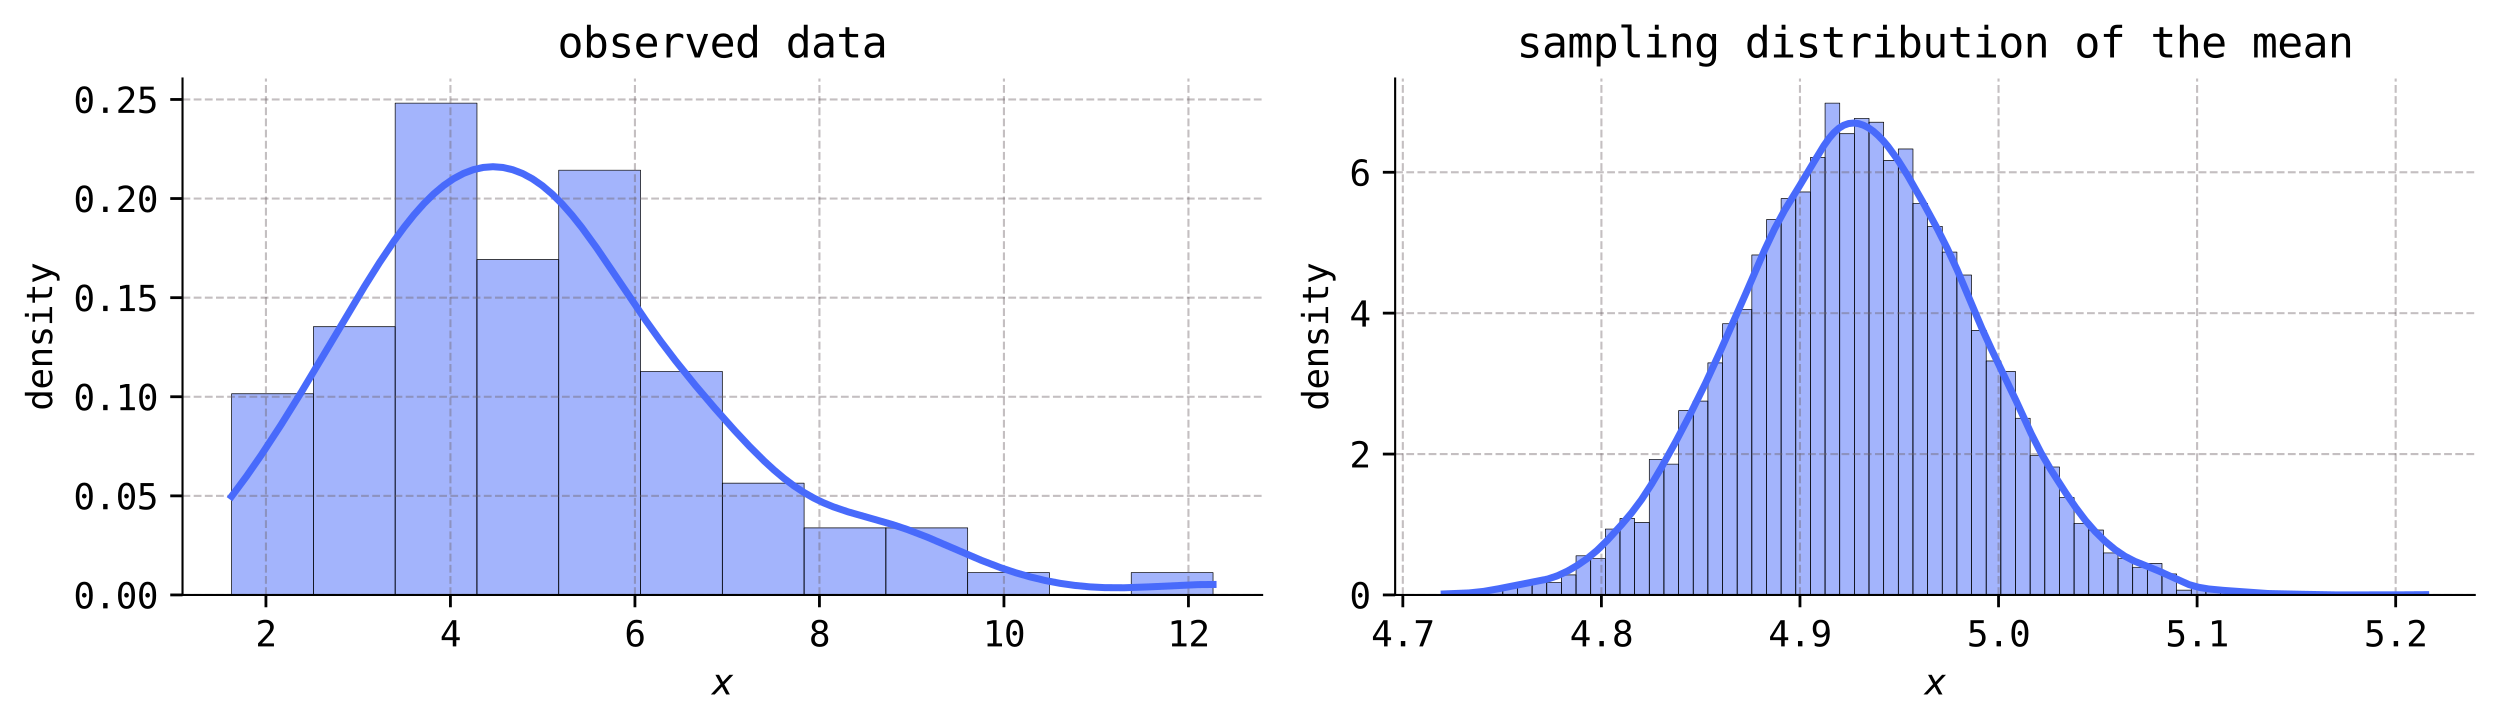 <?xml version="1.0" encoding="utf-8" standalone="no"?>
<!DOCTYPE svg PUBLIC "-//W3C//DTD SVG 1.1//EN"
  "http://www.w3.org/Graphics/SVG/1.1/DTD/svg11.dtd">
<svg xmlns:xlink="http://www.w3.org/1999/xlink" width="712.413pt" height="207.204pt" viewBox="0 0 712.413 207.204" xmlns="http://www.w3.org/2000/svg" version="1.1">
 <defs>
  <style type="text/css">*{stroke-linejoin: round; stroke-linecap: butt}</style>
 </defs>
 <g id="figure_1">
  <g id="patch_1">
   <path d="M 0 207.204 
L 712.413 207.204 
L 712.413 0 
L 0 0 
z
" style="fill: #ffffff"/>
  </g>
  <g id="axes_1">
   <g id="patch_2">
    <path d="M 52.013 169.542 
L 359.658 169.542 
L 359.658 22.382 
L 52.013 22.382 
z
" style="fill: #ffffff"/>
   </g>
   <g id="patch_3">
    <path d="M 65.996 169.542 
L 89.303 169.542 
L 89.303 112.207 
L 65.996 112.207 
z
" clip-path="url(#pb9bf7f8496)" style="fill: #486afb; fill-opacity: 0.5; stroke: #000000; stroke-width: 0.2; stroke-linejoin: miter"/>
   </g>
   <g id="patch_4">
    <path d="M 89.303 169.542 
L 112.609 169.542 
L 112.609 93.095 
L 89.303 93.095 
z
" clip-path="url(#pb9bf7f8496)" style="fill: #486afb; fill-opacity: 0.5; stroke: #000000; stroke-width: 0.2; stroke-linejoin: miter"/>
   </g>
   <g id="patch_5">
    <path d="M 112.609 169.542 
L 135.916 169.542 
L 135.916 29.389 
L 112.609 29.389 
z
" clip-path="url(#pb9bf7f8496)" style="fill: #486afb; fill-opacity: 0.5; stroke: #000000; stroke-width: 0.2; stroke-linejoin: miter"/>
   </g>
   <g id="patch_6">
    <path d="M 135.916 169.542 
L 159.222 169.542 
L 159.222 73.983 
L 135.916 73.983 
z
" clip-path="url(#pb9bf7f8496)" style="fill: #486afb; fill-opacity: 0.5; stroke: #000000; stroke-width: 0.2; stroke-linejoin: miter"/>
   </g>
   <g id="patch_7">
    <path d="M 159.222 169.542 
L 182.529 169.542 
L 182.529 48.501 
L 159.222 48.501 
z
" clip-path="url(#pb9bf7f8496)" style="fill: #486afb; fill-opacity: 0.5; stroke: #000000; stroke-width: 0.2; stroke-linejoin: miter"/>
   </g>
   <g id="patch_8">
    <path d="M 182.529 169.542 
L 205.835 169.542 
L 205.835 105.836 
L 182.529 105.836 
z
" clip-path="url(#pb9bf7f8496)" style="fill: #486afb; fill-opacity: 0.5; stroke: #000000; stroke-width: 0.2; stroke-linejoin: miter"/>
   </g>
   <g id="patch_9">
    <path d="M 205.835 169.542 
L 229.141 169.542 
L 229.141 137.689 
L 205.835 137.689 
z
" clip-path="url(#pb9bf7f8496)" style="fill: #486afb; fill-opacity: 0.5; stroke: #000000; stroke-width: 0.2; stroke-linejoin: miter"/>
   </g>
   <g id="patch_10">
    <path d="M 229.141 169.542 
L 252.448 169.542 
L 252.448 150.43 
L 229.141 150.43 
z
" clip-path="url(#pb9bf7f8496)" style="fill: #486afb; fill-opacity: 0.5; stroke: #000000; stroke-width: 0.2; stroke-linejoin: miter"/>
   </g>
   <g id="patch_11">
    <path d="M 252.448 169.542 
L 275.754 169.542 
L 275.754 150.43 
L 252.448 150.43 
z
" clip-path="url(#pb9bf7f8496)" style="fill: #486afb; fill-opacity: 0.5; stroke: #000000; stroke-width: 0.2; stroke-linejoin: miter"/>
   </g>
   <g id="patch_12">
    <path d="M 275.754 169.542 
L 299.061 169.542 
L 299.061 163.171 
L 275.754 163.171 
z
" clip-path="url(#pb9bf7f8496)" style="fill: #486afb; fill-opacity: 0.5; stroke: #000000; stroke-width: 0.2; stroke-linejoin: miter"/>
   </g>
   <g id="patch_13">
    <path d="M 299.061 169.542 
L 322.367 169.542 
L 322.367 169.542 
L 299.061 169.542 
z
" clip-path="url(#pb9bf7f8496)" style="fill: #486afb; fill-opacity: 0.5; stroke: #000000; stroke-width: 0.2; stroke-linejoin: miter"/>
   </g>
   <g id="patch_14">
    <path d="M 322.367 169.542 
L 345.674 169.542 
L 345.674 163.171 
L 322.367 163.171 
z
" clip-path="url(#pb9bf7f8496)" style="fill: #486afb; fill-opacity: 0.5; stroke: #000000; stroke-width: 0.2; stroke-linejoin: miter"/>
   </g>
   <g id="matplotlib.axis_1">
    <g id="xtick_1">
     <g id="line2d_1">
      <path d="M 75.782 169.542 
L 75.782 22.382 
" clip-path="url(#pb9bf7f8496)" style="fill: none; stroke-dasharray: 2.22,0.96; stroke-dashoffset: 0; stroke: #6c6066; stroke-opacity: 0.4; stroke-width: 0.6"/>
     </g>
     <g id="line2d_2">
      <defs>
       <path id="me3a4f9063d" d="M 0 0 
L 0 3.5 
" style="stroke: #000000; stroke-width: 0.8"/>
      </defs>
      <g>
       <use xlink:href="#me3a4f9063d" x="75.782" y="169.542" style="stroke: #000000; stroke-width: 0.8"/>
      </g>
     </g>
     <g id="text_1">
      <!-- 2 -->
      <g transform="translate(72.772 184.193) scale(0.1 -0.1)">
       <defs>
        <path id="DejaVuSansMono-32" d="M 1166 531 
L 3309 531 
L 3309 0 
L 475 0 
L 475 531 
Q 1059 1147 1496 1619 
Q 1934 2091 2100 2284 
Q 2413 2666 2522 2902 
Q 2631 3138 2631 3384 
Q 2631 3775 2401 3997 
Q 2172 4219 1772 4219 
Q 1488 4219 1175 4116 
Q 863 4013 513 3803 
L 513 4441 
Q 834 4594 1145 4672 
Q 1456 4750 1759 4750 
Q 2444 4750 2861 4386 
Q 3278 4022 3278 3431 
Q 3278 3131 3139 2831 
Q 3000 2531 2688 2169 
Q 2513 1966 2180 1606 
Q 1847 1247 1166 531 
z
" transform="scale(0.016)"/>
       </defs>
       <use xlink:href="#DejaVuSansMono-32"/>
      </g>
     </g>
    </g>
    <g id="xtick_2">
     <g id="line2d_3">
      <path d="M 128.358 169.542 
L 128.358 22.382 
" clip-path="url(#pb9bf7f8496)" style="fill: none; stroke-dasharray: 2.22,0.96; stroke-dashoffset: 0; stroke: #6c6066; stroke-opacity: 0.4; stroke-width: 0.6"/>
     </g>
     <g id="line2d_4">
      <g>
       <use xlink:href="#me3a4f9063d" x="128.358" y="169.542" style="stroke: #000000; stroke-width: 0.8"/>
      </g>
     </g>
     <g id="text_2">
      <!-- 4 -->
      <g transform="translate(125.348 184.193) scale(0.1 -0.1)">
       <defs>
        <path id="DejaVuSansMono-34" d="M 2297 4091 
L 825 1625 
L 2297 1625 
L 2297 4091 
z
M 2194 4666 
L 2925 4666 
L 2925 1625 
L 3547 1625 
L 3547 1113 
L 2925 1113 
L 2925 0 
L 2297 0 
L 2297 1113 
L 319 1113 
L 319 1709 
L 2194 4666 
z
" transform="scale(0.016)"/>
       </defs>
       <use xlink:href="#DejaVuSansMono-34"/>
      </g>
     </g>
    </g>
    <g id="xtick_3">
     <g id="line2d_5">
      <path d="M 180.935 169.542 
L 180.935 22.382 
" clip-path="url(#pb9bf7f8496)" style="fill: none; stroke-dasharray: 2.22,0.96; stroke-dashoffset: 0; stroke: #6c6066; stroke-opacity: 0.4; stroke-width: 0.6"/>
     </g>
     <g id="line2d_6">
      <g>
       <use xlink:href="#me3a4f9063d" x="180.935" y="169.542" style="stroke: #000000; stroke-width: 0.8"/>
      </g>
     </g>
     <g id="text_3">
      <!-- 6 -->
      <g transform="translate(177.925 184.193) scale(0.1 -0.1)">
       <defs>
        <path id="DejaVuSansMono-36" d="M 3097 4563 
L 3097 3981 
Q 2900 4097 2678 4158 
Q 2456 4219 2216 4219 
Q 1616 4219 1306 3767 
Q 997 3316 997 2438 
Q 1147 2750 1412 2917 
Q 1678 3084 2022 3084 
Q 2697 3084 3067 2670 
Q 3438 2256 3438 1497 
Q 3438 741 3056 325 
Q 2675 -91 1984 -91 
Q 1172 -91 794 492 
Q 416 1075 416 2328 
Q 416 3509 870 4129 
Q 1325 4750 2188 4750 
Q 2419 4750 2650 4701 
Q 2881 4653 3097 4563 
z
M 1972 2591 
Q 1569 2591 1337 2300 
Q 1106 2009 1106 1497 
Q 1106 984 1337 693 
Q 1569 403 1972 403 
Q 2391 403 2603 679 
Q 2816 956 2816 1497 
Q 2816 2041 2603 2316 
Q 2391 2591 1972 2591 
z
" transform="scale(0.016)"/>
       </defs>
       <use xlink:href="#DejaVuSansMono-36"/>
      </g>
     </g>
    </g>
    <g id="xtick_4">
     <g id="line2d_7">
      <path d="M 233.511 169.542 
L 233.511 22.382 
" clip-path="url(#pb9bf7f8496)" style="fill: none; stroke-dasharray: 2.22,0.96; stroke-dashoffset: 0; stroke: #6c6066; stroke-opacity: 0.4; stroke-width: 0.6"/>
     </g>
     <g id="line2d_8">
      <g>
       <use xlink:href="#me3a4f9063d" x="233.511" y="169.542" style="stroke: #000000; stroke-width: 0.8"/>
      </g>
     </g>
     <g id="text_4">
      <!-- 8 -->
      <g transform="translate(230.501 184.193) scale(0.1 -0.1)">
       <defs>
        <path id="DejaVuSansMono-38" d="M 1925 2216 
Q 1503 2216 1273 1980 
Q 1044 1744 1044 1313 
Q 1044 881 1276 642 
Q 1509 403 1925 403 
Q 2350 403 2579 639 
Q 2809 875 2809 1313 
Q 2809 1741 2576 1978 
Q 2344 2216 1925 2216 
z
M 1375 2478 
Q 972 2581 745 2862 
Q 519 3144 519 3541 
Q 519 4097 897 4423 
Q 1275 4750 1925 4750 
Q 2578 4750 2956 4423 
Q 3334 4097 3334 3541 
Q 3334 3144 3107 2862 
Q 2881 2581 2478 2478 
Q 2947 2375 3195 2062 
Q 3444 1750 3444 1253 
Q 3444 622 3041 265 
Q 2638 -91 1925 -91 
Q 1213 -91 811 264 
Q 409 619 409 1247 
Q 409 1747 657 2061 
Q 906 2375 1375 2478 
z
M 1147 3481 
Q 1147 3106 1347 2909 
Q 1547 2713 1925 2713 
Q 2306 2713 2506 2909 
Q 2706 3106 2706 3481 
Q 2706 3863 2507 4063 
Q 2309 4263 1925 4263 
Q 1547 4263 1347 4061 
Q 1147 3859 1147 3481 
z
" transform="scale(0.016)"/>
       </defs>
       <use xlink:href="#DejaVuSansMono-38"/>
      </g>
     </g>
    </g>
    <g id="xtick_5">
     <g id="line2d_9">
      <path d="M 286.088 169.542 
L 286.088 22.382 
" clip-path="url(#pb9bf7f8496)" style="fill: none; stroke-dasharray: 2.22,0.96; stroke-dashoffset: 0; stroke: #6c6066; stroke-opacity: 0.4; stroke-width: 0.6"/>
     </g>
     <g id="line2d_10">
      <g>
       <use xlink:href="#me3a4f9063d" x="286.088" y="169.542" style="stroke: #000000; stroke-width: 0.8"/>
      </g>
     </g>
     <g id="text_5">
      <!-- 10 -->
      <g transform="translate(280.067 184.193) scale(0.1 -0.1)">
       <defs>
        <path id="DejaVuSansMono-31" d="M 844 531 
L 1825 531 
L 1825 4097 
L 769 3859 
L 769 4434 
L 1819 4666 
L 2450 4666 
L 2450 531 
L 3419 531 
L 3419 0 
L 844 0 
L 844 531 
z
" transform="scale(0.016)"/>
        <path id="DejaVuSansMono-30" d="M 1509 2344 
Q 1509 2516 1629 2641 
Q 1750 2766 1919 2766 
Q 2094 2766 2219 2641 
Q 2344 2516 2344 2344 
Q 2344 2169 2220 2047 
Q 2097 1925 1919 1925 
Q 1744 1925 1626 2044 
Q 1509 2163 1509 2344 
z
M 1925 4250 
Q 1484 4250 1267 3775 
Q 1050 3300 1050 2328 
Q 1050 1359 1267 884 
Q 1484 409 1925 409 
Q 2369 409 2586 884 
Q 2803 1359 2803 2328 
Q 2803 3300 2586 3775 
Q 2369 4250 1925 4250 
z
M 1925 4750 
Q 2672 4750 3055 4137 
Q 3438 3525 3438 2328 
Q 3438 1134 3055 521 
Q 2672 -91 1925 -91 
Q 1178 -91 797 521 
Q 416 1134 416 2328 
Q 416 3525 797 4137 
Q 1178 4750 1925 4750 
z
" transform="scale(0.016)"/>
       </defs>
       <use xlink:href="#DejaVuSansMono-31"/>
       <use xlink:href="#DejaVuSansMono-30" x="60.205"/>
      </g>
     </g>
    </g>
    <g id="xtick_6">
     <g id="line2d_11">
      <path d="M 338.664 169.542 
L 338.664 22.382 
" clip-path="url(#pb9bf7f8496)" style="fill: none; stroke-dasharray: 2.22,0.96; stroke-dashoffset: 0; stroke: #6c6066; stroke-opacity: 0.4; stroke-width: 0.6"/>
     </g>
     <g id="line2d_12">
      <g>
       <use xlink:href="#me3a4f9063d" x="338.664" y="169.542" style="stroke: #000000; stroke-width: 0.8"/>
      </g>
     </g>
     <g id="text_6">
      <!-- 12 -->
      <g transform="translate(332.644 184.193) scale(0.1 -0.1)">
       <use xlink:href="#DejaVuSansMono-31"/>
       <use xlink:href="#DejaVuSansMono-32" x="60.205"/>
      </g>
     </g>
    </g>
    <g id="text_7">
     <!-- $x$ -->
     <g transform="translate(202.835 197.925) scale(0.1 -0.1)">
      <defs>
       <path id="DejaVuSans-Oblique-78" d="M 3841 3500 
L 2234 1784 
L 3219 0 
L 2559 0 
L 1819 1388 
L 531 0 
L -166 0 
L 1556 1844 
L 641 3500 
L 1300 3500 
L 1972 2234 
L 3144 3500 
L 3841 3500 
z
" transform="scale(0.016)"/>
      </defs>
      <use xlink:href="#DejaVuSans-Oblique-78" transform="translate(0 0.312)"/>
     </g>
    </g>
   </g>
   <g id="matplotlib.axis_2">
    <g id="ytick_1">
     <g id="line2d_13">
      <path d="M 52.013 169.542 
L 359.658 169.542 
" clip-path="url(#pb9bf7f8496)" style="fill: none; stroke-dasharray: 2.22,0.96; stroke-dashoffset: 0; stroke: #6c6066; stroke-opacity: 0.4; stroke-width: 0.6"/>
     </g>
     <g id="line2d_14">
      <defs>
       <path id="maddc3edfb3" d="M 0 0 
L -3.5 0 
" style="stroke: #000000; stroke-width: 0.8"/>
      </defs>
      <g>
       <use xlink:href="#maddc3edfb3" x="52.013" y="169.542" style="stroke: #000000; stroke-width: 0.8"/>
      </g>
     </g>
     <g id="text_8">
      <!-- 0.00 -->
      <g transform="translate(20.931 173.368) scale(0.1 -0.1)">
       <defs>
        <path id="DejaVuSansMono-2e" d="M 1528 953 
L 2316 953 
L 2316 0 
L 1528 0 
L 1528 953 
z
" transform="scale(0.016)"/>
       </defs>
       <use xlink:href="#DejaVuSansMono-30"/>
       <use xlink:href="#DejaVuSansMono-2e" x="60.205"/>
       <use xlink:href="#DejaVuSansMono-30" x="120.41"/>
       <use xlink:href="#DejaVuSansMono-30" x="180.615"/>
      </g>
     </g>
    </g>
    <g id="ytick_2">
     <g id="line2d_15">
      <path d="M 52.013 141.302 
L 359.658 141.302 
" clip-path="url(#pb9bf7f8496)" style="fill: none; stroke-dasharray: 2.22,0.96; stroke-dashoffset: 0; stroke: #6c6066; stroke-opacity: 0.4; stroke-width: 0.6"/>
     </g>
     <g id="line2d_16">
      <g>
       <use xlink:href="#maddc3edfb3" x="52.013" y="141.302" style="stroke: #000000; stroke-width: 0.8"/>
      </g>
     </g>
     <g id="text_9">
      <!-- 0.05 -->
      <g transform="translate(20.931 145.128) scale(0.1 -0.1)">
       <defs>
        <path id="DejaVuSansMono-35" d="M 647 4666 
L 3009 4666 
L 3009 4134 
L 1222 4134 
L 1222 2988 
Q 1356 3038 1492 3061 
Q 1628 3084 1766 3084 
Q 2491 3084 2916 2656 
Q 3341 2228 3341 1497 
Q 3341 759 2895 334 
Q 2450 -91 1678 -91 
Q 1306 -91 998 -41 
Q 691 9 447 109 
L 447 750 
Q 734 594 1025 517 
Q 1316 441 1619 441 
Q 2141 441 2423 716 
Q 2706 991 2706 1497 
Q 2706 1997 2414 2275 
Q 2122 2553 1600 2553 
Q 1347 2553 1106 2495 
Q 866 2438 647 2322 
L 647 4666 
z
" transform="scale(0.016)"/>
       </defs>
       <use xlink:href="#DejaVuSansMono-30"/>
       <use xlink:href="#DejaVuSansMono-2e" x="60.205"/>
       <use xlink:href="#DejaVuSansMono-30" x="120.41"/>
       <use xlink:href="#DejaVuSansMono-35" x="180.615"/>
      </g>
     </g>
    </g>
    <g id="ytick_3">
     <g id="line2d_17">
      <path d="M 52.013 113.062 
L 359.658 113.062 
" clip-path="url(#pb9bf7f8496)" style="fill: none; stroke-dasharray: 2.22,0.96; stroke-dashoffset: 0; stroke: #6c6066; stroke-opacity: 0.4; stroke-width: 0.6"/>
     </g>
     <g id="line2d_18">
      <g>
       <use xlink:href="#maddc3edfb3" x="52.013" y="113.062" style="stroke: #000000; stroke-width: 0.8"/>
      </g>
     </g>
     <g id="text_10">
      <!-- 0.10 -->
      <g transform="translate(20.931 116.888) scale(0.1 -0.1)">
       <use xlink:href="#DejaVuSansMono-30"/>
       <use xlink:href="#DejaVuSansMono-2e" x="60.205"/>
       <use xlink:href="#DejaVuSansMono-31" x="120.41"/>
       <use xlink:href="#DejaVuSansMono-30" x="180.615"/>
      </g>
     </g>
    </g>
    <g id="ytick_4">
     <g id="line2d_19">
      <path d="M 52.013 84.822 
L 359.658 84.822 
" clip-path="url(#pb9bf7f8496)" style="fill: none; stroke-dasharray: 2.22,0.96; stroke-dashoffset: 0; stroke: #6c6066; stroke-opacity: 0.4; stroke-width: 0.6"/>
     </g>
     <g id="line2d_20">
      <g>
       <use xlink:href="#maddc3edfb3" x="52.013" y="84.822" style="stroke: #000000; stroke-width: 0.8"/>
      </g>
     </g>
     <g id="text_11">
      <!-- 0.15 -->
      <g transform="translate(20.931 88.648) scale(0.1 -0.1)">
       <use xlink:href="#DejaVuSansMono-30"/>
       <use xlink:href="#DejaVuSansMono-2e" x="60.205"/>
       <use xlink:href="#DejaVuSansMono-31" x="120.41"/>
       <use xlink:href="#DejaVuSansMono-35" x="180.615"/>
      </g>
     </g>
    </g>
    <g id="ytick_5">
     <g id="line2d_21">
      <path d="M 52.013 56.582 
L 359.658 56.582 
" clip-path="url(#pb9bf7f8496)" style="fill: none; stroke-dasharray: 2.22,0.96; stroke-dashoffset: 0; stroke: #6c6066; stroke-opacity: 0.4; stroke-width: 0.6"/>
     </g>
     <g id="line2d_22">
      <g>
       <use xlink:href="#maddc3edfb3" x="52.013" y="56.582" style="stroke: #000000; stroke-width: 0.8"/>
      </g>
     </g>
     <g id="text_12">
      <!-- 0.20 -->
      <g transform="translate(20.931 60.408) scale(0.1 -0.1)">
       <use xlink:href="#DejaVuSansMono-30"/>
       <use xlink:href="#DejaVuSansMono-2e" x="60.205"/>
       <use xlink:href="#DejaVuSansMono-32" x="120.41"/>
       <use xlink:href="#DejaVuSansMono-30" x="180.615"/>
      </g>
     </g>
    </g>
    <g id="ytick_6">
     <g id="line2d_23">
      <path d="M 52.013 28.343 
L 359.658 28.343 
" clip-path="url(#pb9bf7f8496)" style="fill: none; stroke-dasharray: 2.22,0.96; stroke-dashoffset: 0; stroke: #6c6066; stroke-opacity: 0.4; stroke-width: 0.6"/>
     </g>
     <g id="line2d_24">
      <g>
       <use xlink:href="#maddc3edfb3" x="52.013" y="28.343" style="stroke: #000000; stroke-width: 0.8"/>
      </g>
     </g>
     <g id="text_13">
      <!-- 0.25 -->
      <g transform="translate(20.931 32.168) scale(0.1 -0.1)">
       <use xlink:href="#DejaVuSansMono-30"/>
       <use xlink:href="#DejaVuSansMono-2e" x="60.205"/>
       <use xlink:href="#DejaVuSansMono-32" x="120.41"/>
       <use xlink:href="#DejaVuSansMono-35" x="180.615"/>
      </g>
     </g>
    </g>
    <g id="text_14">
     <!-- density -->
     <g transform="translate(14.852 117.033) rotate(-90) scale(0.1 -0.1)">
      <defs>
       <path id="DejaVuSansMono-64" d="M 2681 3053 
L 2681 4863 
L 3256 4863 
L 3256 0 
L 2681 0 
L 2681 441 
Q 2538 181 2298 45 
Q 2059 -91 1747 -91 
Q 1113 -91 748 401 
Q 384 894 384 1759 
Q 384 2613 750 3098 
Q 1116 3584 1747 3584 
Q 2063 3584 2303 3448 
Q 2544 3313 2681 3053 
z
M 991 1747 
Q 991 1078 1203 737 
Q 1416 397 1831 397 
Q 2247 397 2464 740 
Q 2681 1084 2681 1747 
Q 2681 2413 2464 2755 
Q 2247 3097 1831 3097 
Q 1416 3097 1203 2756 
Q 991 2416 991 1747 
z
" transform="scale(0.016)"/>
       <path id="DejaVuSansMono-65" d="M 3475 1894 
L 3475 1613 
L 984 1613 
L 984 1594 
Q 984 1022 1282 709 
Q 1581 397 2125 397 
Q 2400 397 2700 484 
Q 3000 572 3341 750 
L 3341 178 
Q 3013 44 2708 -23 
Q 2403 -91 2119 -91 
Q 1303 -91 843 398 
Q 384 888 384 1747 
Q 384 2584 834 3084 
Q 1284 3584 2034 3584 
Q 2703 3584 3089 3131 
Q 3475 2678 3475 1894 
z
M 2900 2063 
Q 2888 2569 2661 2833 
Q 2434 3097 2009 3097 
Q 1594 3097 1325 2822 
Q 1056 2547 1006 2059 
L 2900 2063 
z
" transform="scale(0.016)"/>
       <path id="DejaVuSansMono-6e" d="M 3284 2169 
L 3284 0 
L 2706 0 
L 2706 2169 
Q 2706 2641 2540 2862 
Q 2375 3084 2022 3084 
Q 1619 3084 1401 2798 
Q 1184 2513 1184 1978 
L 1184 0 
L 609 0 
L 609 3500 
L 1184 3500 
L 1184 2975 
Q 1338 3275 1600 3429 
Q 1863 3584 2222 3584 
Q 2756 3584 3020 3232 
Q 3284 2881 3284 2169 
z
" transform="scale(0.016)"/>
       <path id="DejaVuSansMono-73" d="M 3041 3378 
L 3041 2816 
Q 2794 2959 2544 3031 
Q 2294 3103 2034 3103 
Q 1644 3103 1451 2976 
Q 1259 2850 1259 2591 
Q 1259 2356 1403 2240 
Q 1547 2125 2119 2016 
L 2350 1972 
Q 2778 1891 2998 1647 
Q 3219 1403 3219 1013 
Q 3219 494 2850 201 
Q 2481 -91 1825 -91 
Q 1566 -91 1281 -36 
Q 997 19 666 128 
L 666 722 
Q 988 556 1281 473 
Q 1575 391 1838 391 
Q 2219 391 2428 545 
Q 2638 700 2638 978 
Q 2638 1378 1872 1531 
L 1847 1538 
L 1631 1581 
Q 1134 1678 906 1908 
Q 678 2138 678 2534 
Q 678 3038 1018 3311 
Q 1359 3584 1991 3584 
Q 2272 3584 2531 3532 
Q 2791 3481 3041 3378 
z
" transform="scale(0.016)"/>
       <path id="DejaVuSansMono-69" d="M 800 3500 
L 2272 3500 
L 2272 447 
L 3413 447 
L 3413 0 
L 556 0 
L 556 447 
L 1697 447 
L 1697 3053 
L 800 3053 
L 800 3500 
z
M 1697 4863 
L 2272 4863 
L 2272 4134 
L 1697 4134 
L 1697 4863 
z
" transform="scale(0.016)"/>
       <path id="DejaVuSansMono-74" d="M 1919 4494 
L 1919 3500 
L 3225 3500 
L 3225 3053 
L 1919 3053 
L 1919 1153 
Q 1919 766 2066 612 
Q 2213 459 2578 459 
L 3225 459 
L 3225 0 
L 2522 0 
Q 1875 0 1609 259 
Q 1344 519 1344 1153 
L 1344 3053 
L 409 3053 
L 409 3500 
L 1344 3500 
L 1344 4494 
L 1919 4494 
z
" transform="scale(0.016)"/>
       <path id="DejaVuSansMono-79" d="M 2681 1125 
Q 2538 759 2316 163 
Q 2006 -663 1900 -844 
Q 1756 -1088 1540 -1209 
Q 1325 -1331 1038 -1331 
L 575 -1331 
L 575 -850 
L 916 -850 
Q 1169 -850 1312 -703 
Q 1456 -556 1678 56 
L 325 3500 
L 934 3500 
L 1972 763 
L 2994 3500 
L 3603 3500 
L 2681 1125 
z
" transform="scale(0.016)"/>
      </defs>
      <use xlink:href="#DejaVuSansMono-64"/>
      <use xlink:href="#DejaVuSansMono-65" x="60.205"/>
      <use xlink:href="#DejaVuSansMono-6e" x="120.41"/>
      <use xlink:href="#DejaVuSansMono-73" x="180.615"/>
      <use xlink:href="#DejaVuSansMono-69" x="240.82"/>
      <use xlink:href="#DejaVuSansMono-74" x="301.025"/>
      <use xlink:href="#DejaVuSansMono-79" x="361.23"/>
     </g>
    </g>
   </g>
   <g id="line2d_25">
    <path d="M 65.996 141.45 
L 70.213 135.776 
L 74.429 129.705 
L 80.05 121.113 
L 85.672 112.078 
L 94.105 97.993 
L 103.943 81.522 
L 108.159 74.816 
L 112.375 68.554 
L 115.186 64.71 
L 117.997 61.184 
L 120.807 58.016 
L 123.618 55.238 
L 126.429 52.873 
L 129.24 50.935 
L 132.051 49.43 
L 134.862 48.358 
L 137.672 47.717 
L 140.483 47.505 
L 143.294 47.721 
L 146.105 48.366 
L 148.916 49.444 
L 151.727 50.96 
L 154.537 52.913 
L 157.348 55.3 
L 160.159 58.101 
L 162.97 61.288 
L 165.781 64.816 
L 169.997 70.612 
L 175.619 78.899 
L 184.051 91.359 
L 188.267 97.231 
L 192.484 102.784 
L 198.105 109.752 
L 203.727 116.357 
L 209.349 122.676 
L 213.565 127.181 
L 217.781 131.384 
L 220.592 133.96 
L 223.403 136.318 
L 226.213 138.434 
L 229.024 140.294 
L 231.835 141.9 
L 234.646 143.268 
L 237.457 144.427 
L 241.673 145.862 
L 247.295 147.465 
L 254.322 149.481 
L 258.538 150.883 
L 264.16 153.037 
L 271.187 156.048 
L 279.619 159.663 
L 285.241 161.815 
L 289.457 163.221 
L 293.673 164.429 
L 297.89 165.433 
L 302.106 166.233 
L 306.322 166.831 
L 310.538 167.234 
L 314.755 167.452 
L 320.376 167.49 
L 327.403 167.241 
L 341.457 166.595 
L 345.674 166.558 
L 345.674 166.558 
" clip-path="url(#pb9bf7f8496)" style="fill: none; stroke: #486afb; stroke-width: 2; stroke-linecap: square"/>
   </g>
   <g id="patch_15">
    <path d="M 52.013 169.542 
L 52.013 22.382 
" style="fill: none; stroke: #000000; stroke-width: 0.6; stroke-linejoin: miter; stroke-linecap: square"/>
   </g>
   <g id="patch_16">
    <path d="M 52.013 169.542 
L 359.658 169.542 
" style="fill: none; stroke: #000000; stroke-width: 0.6; stroke-linejoin: miter; stroke-linecap: square"/>
   </g>
   <g id="text_15">
    <!-- observed data -->
    <g transform="translate(158.877 16.382) scale(0.12 -0.12)">
     <defs>
      <path id="DejaVuSansMono-6f" d="M 1925 3097 
Q 1488 3097 1263 2756 
Q 1038 2416 1038 1747 
Q 1038 1081 1263 739 
Q 1488 397 1925 397 
Q 2366 397 2591 739 
Q 2816 1081 2816 1747 
Q 2816 2416 2591 2756 
Q 2366 3097 1925 3097 
z
M 1925 3584 
Q 2653 3584 3039 3112 
Q 3425 2641 3425 1747 
Q 3425 850 3040 379 
Q 2656 -91 1925 -91 
Q 1197 -91 812 379 
Q 428 850 428 1747 
Q 428 2641 812 3112 
Q 1197 3584 1925 3584 
z
" transform="scale(0.016)"/>
      <path id="DejaVuSansMono-62" d="M 2869 1747 
Q 2869 2416 2656 2756 
Q 2444 3097 2028 3097 
Q 1609 3097 1393 2755 
Q 1178 2413 1178 1747 
Q 1178 1084 1393 740 
Q 1609 397 2028 397 
Q 2444 397 2656 737 
Q 2869 1078 2869 1747 
z
M 1178 3053 
Q 1316 3309 1558 3446 
Q 1800 3584 2119 3584 
Q 2750 3584 3112 3098 
Q 3475 2613 3475 1759 
Q 3475 894 3111 401 
Q 2747 -91 2113 -91 
Q 1800 -91 1561 45 
Q 1322 181 1178 441 
L 1178 0 
L 603 0 
L 603 4863 
L 1178 4863 
L 1178 3053 
z
" transform="scale(0.016)"/>
      <path id="DejaVuSansMono-72" d="M 3609 2778 
Q 3425 2922 3234 2987 
Q 3044 3053 2816 3053 
Q 2278 3053 1993 2715 
Q 1709 2378 1709 1741 
L 1709 0 
L 1131 0 
L 1131 3500 
L 1709 3500 
L 1709 2816 
Q 1853 3188 2151 3386 
Q 2450 3584 2859 3584 
Q 3072 3584 3256 3531 
Q 3441 3478 3609 3366 
L 3609 2778 
z
" transform="scale(0.016)"/>
      <path id="DejaVuSansMono-76" d="M 313 3500 
L 909 3500 
L 1925 563 
L 2944 3500 
L 3541 3500 
L 2297 0 
L 1556 0 
L 313 3500 
z
" transform="scale(0.016)"/>
      <path id="DejaVuSansMono-20" transform="scale(0.016)"/>
      <path id="DejaVuSansMono-61" d="M 2194 1759 
L 2003 1759 
Q 1500 1759 1245 1582 
Q 991 1406 991 1056 
Q 991 741 1181 566 
Q 1372 391 1709 391 
Q 2184 391 2456 720 
Q 2728 1050 2731 1631 
L 2731 1759 
L 2194 1759 
z
M 3309 1997 
L 3309 0 
L 2731 0 
L 2731 519 
Q 2547 206 2267 57 
Q 1988 -91 1588 -91 
Q 1053 -91 734 211 
Q 416 513 416 1019 
Q 416 1603 808 1906 
Q 1200 2209 1959 2209 
L 2731 2209 
L 2731 2300 
Q 2728 2719 2518 2908 
Q 2309 3097 1850 3097 
Q 1556 3097 1256 3012 
Q 956 2928 672 2766 
L 672 3341 
Q 991 3463 1283 3523 
Q 1575 3584 1850 3584 
Q 2284 3584 2592 3456 
Q 2900 3328 3091 3072 
Q 3209 2916 3259 2686 
Q 3309 2456 3309 1997 
z
" transform="scale(0.016)"/>
     </defs>
     <use xlink:href="#DejaVuSansMono-6f"/>
     <use xlink:href="#DejaVuSansMono-62" x="60.205"/>
     <use xlink:href="#DejaVuSansMono-73" x="120.41"/>
     <use xlink:href="#DejaVuSansMono-65" x="180.615"/>
     <use xlink:href="#DejaVuSansMono-72" x="240.82"/>
     <use xlink:href="#DejaVuSansMono-76" x="301.025"/>
     <use xlink:href="#DejaVuSansMono-65" x="361.23"/>
     <use xlink:href="#DejaVuSansMono-64" x="421.436"/>
     <use xlink:href="#DejaVuSansMono-20" x="481.641"/>
     <use xlink:href="#DejaVuSansMono-64" x="541.846"/>
     <use xlink:href="#DejaVuSansMono-61" x="602.051"/>
     <use xlink:href="#DejaVuSansMono-74" x="662.256"/>
     <use xlink:href="#DejaVuSansMono-61" x="722.461"/>
    </g>
   </g>
  </g>
  <g id="axes_2">
   <g id="patch_17">
    <path d="M 397.567 169.542 
L 705.212 169.542 
L 705.212 22.382 
L 397.567 22.382 
z
" style="fill: #ffffff"/>
   </g>
   <g id="patch_18">
    <path d="M 411.551 169.542 
L 415.726 169.542 
L 415.726 168.725 
L 411.551 168.725 
z
" clip-path="url(#pb08771e53a)" style="fill: #486afb; fill-opacity: 0.5; stroke: #000000; stroke-width: 0.2; stroke-linejoin: miter"/>
   </g>
   <g id="patch_19">
    <path d="M 415.726 169.542 
L 419.9 169.542 
L 419.9 169.27 
L 415.726 169.27 
z
" clip-path="url(#pb08771e53a)" style="fill: #486afb; fill-opacity: 0.5; stroke: #000000; stroke-width: 0.2; stroke-linejoin: miter"/>
   </g>
   <g id="patch_20">
    <path d="M 419.9 169.542 
L 424.074 169.542 
L 424.074 169.27 
L 419.9 169.27 
z
" clip-path="url(#pb08771e53a)" style="fill: #486afb; fill-opacity: 0.5; stroke: #000000; stroke-width: 0.2; stroke-linejoin: miter"/>
   </g>
   <g id="patch_21">
    <path d="M 424.074 169.542 
L 428.249 169.542 
L 428.249 167.637 
L 424.074 167.637 
z
" clip-path="url(#pb08771e53a)" style="fill: #486afb; fill-opacity: 0.5; stroke: #000000; stroke-width: 0.2; stroke-linejoin: miter"/>
   </g>
   <g id="patch_22">
    <path d="M 428.249 169.542 
L 432.423 169.542 
L 432.423 167.093 
L 428.249 167.093 
z
" clip-path="url(#pb08771e53a)" style="fill: #486afb; fill-opacity: 0.5; stroke: #000000; stroke-width: 0.2; stroke-linejoin: miter"/>
   </g>
   <g id="patch_23">
    <path d="M 432.423 169.542 
L 436.597 169.542 
L 436.597 166.276 
L 432.423 166.276 
z
" clip-path="url(#pb08771e53a)" style="fill: #486afb; fill-opacity: 0.5; stroke: #000000; stroke-width: 0.2; stroke-linejoin: miter"/>
   </g>
   <g id="patch_24">
    <path d="M 436.597 169.542 
L 440.771 169.542 
L 440.771 165.188 
L 436.597 165.188 
z
" clip-path="url(#pb08771e53a)" style="fill: #486afb; fill-opacity: 0.5; stroke: #000000; stroke-width: 0.2; stroke-linejoin: miter"/>
   </g>
   <g id="patch_25">
    <path d="M 440.771 169.542 
L 444.946 169.542 
L 444.946 166.004 
L 440.771 166.004 
z
" clip-path="url(#pb08771e53a)" style="fill: #486afb; fill-opacity: 0.5; stroke: #000000; stroke-width: 0.2; stroke-linejoin: miter"/>
   </g>
   <g id="patch_26">
    <path d="M 444.946 169.542 
L 449.12 169.542 
L 449.12 163.827 
L 444.946 163.827 
z
" clip-path="url(#pb08771e53a)" style="fill: #486afb; fill-opacity: 0.5; stroke: #000000; stroke-width: 0.2; stroke-linejoin: miter"/>
   </g>
   <g id="patch_27">
    <path d="M 449.12 169.542 
L 453.294 169.542 
L 453.294 158.384 
L 449.12 158.384 
z
" clip-path="url(#pb08771e53a)" style="fill: #486afb; fill-opacity: 0.5; stroke: #000000; stroke-width: 0.2; stroke-linejoin: miter"/>
   </g>
   <g id="patch_28">
    <path d="M 453.294 169.542 
L 457.469 169.542 
L 457.469 159.201 
L 453.294 159.201 
z
" clip-path="url(#pb08771e53a)" style="fill: #486afb; fill-opacity: 0.5; stroke: #000000; stroke-width: 0.2; stroke-linejoin: miter"/>
   </g>
   <g id="patch_29">
    <path d="M 457.469 169.542 
L 461.643 169.542 
L 461.643 150.764 
L 457.469 150.764 
z
" clip-path="url(#pb08771e53a)" style="fill: #486afb; fill-opacity: 0.5; stroke: #000000; stroke-width: 0.2; stroke-linejoin: miter"/>
   </g>
   <g id="patch_30">
    <path d="M 461.643 169.542 
L 465.817 169.542 
L 465.817 147.771 
L 461.643 147.771 
z
" clip-path="url(#pb08771e53a)" style="fill: #486afb; fill-opacity: 0.5; stroke: #000000; stroke-width: 0.2; stroke-linejoin: miter"/>
   </g>
   <g id="patch_31">
    <path d="M 465.817 169.542 
L 469.991 169.542 
L 469.991 148.859 
L 465.817 148.859 
z
" clip-path="url(#pb08771e53a)" style="fill: #486afb; fill-opacity: 0.5; stroke: #000000; stroke-width: 0.2; stroke-linejoin: miter"/>
   </g>
   <g id="patch_32">
    <path d="M 469.991 169.542 
L 474.166 169.542 
L 474.166 130.898 
L 469.991 130.898 
z
" clip-path="url(#pb08771e53a)" style="fill: #486afb; fill-opacity: 0.5; stroke: #000000; stroke-width: 0.2; stroke-linejoin: miter"/>
   </g>
   <g id="patch_33">
    <path d="M 474.166 169.542 
L 478.34 169.542 
L 478.34 132.259 
L 474.166 132.259 
z
" clip-path="url(#pb08771e53a)" style="fill: #486afb; fill-opacity: 0.5; stroke: #000000; stroke-width: 0.2; stroke-linejoin: miter"/>
   </g>
   <g id="patch_34">
    <path d="M 478.34 169.542 
L 482.514 169.542 
L 482.514 117.019 
L 478.34 117.019 
z
" clip-path="url(#pb08771e53a)" style="fill: #486afb; fill-opacity: 0.5; stroke: #000000; stroke-width: 0.2; stroke-linejoin: miter"/>
   </g>
   <g id="patch_35">
    <path d="M 482.514 169.542 
L 486.689 169.542 
L 486.689 114.297 
L 482.514 114.297 
z
" clip-path="url(#pb08771e53a)" style="fill: #486afb; fill-opacity: 0.5; stroke: #000000; stroke-width: 0.2; stroke-linejoin: miter"/>
   </g>
   <g id="patch_36">
    <path d="M 486.689 169.542 
L 490.863 169.542 
L 490.863 103.412 
L 486.689 103.412 
z
" clip-path="url(#pb08771e53a)" style="fill: #486afb; fill-opacity: 0.5; stroke: #000000; stroke-width: 0.2; stroke-linejoin: miter"/>
   </g>
   <g id="patch_37">
    <path d="M 490.863 169.542 
L 495.037 169.542 
L 495.037 92.254 
L 490.863 92.254 
z
" clip-path="url(#pb08771e53a)" style="fill: #486afb; fill-opacity: 0.5; stroke: #000000; stroke-width: 0.2; stroke-linejoin: miter"/>
   </g>
   <g id="patch_38">
    <path d="M 495.037 169.542 
L 499.211 169.542 
L 499.211 88.172 
L 495.037 88.172 
z
" clip-path="url(#pb08771e53a)" style="fill: #486afb; fill-opacity: 0.5; stroke: #000000; stroke-width: 0.2; stroke-linejoin: miter"/>
   </g>
   <g id="patch_39">
    <path d="M 499.211 169.542 
L 503.386 169.542 
L 503.386 72.66 
L 499.211 72.66 
z
" clip-path="url(#pb08771e53a)" style="fill: #486afb; fill-opacity: 0.5; stroke: #000000; stroke-width: 0.2; stroke-linejoin: miter"/>
   </g>
   <g id="patch_40">
    <path d="M 503.386 169.542 
L 507.56 169.542 
L 507.56 62.591 
L 503.386 62.591 
z
" clip-path="url(#pb08771e53a)" style="fill: #486afb; fill-opacity: 0.5; stroke: #000000; stroke-width: 0.2; stroke-linejoin: miter"/>
   </g>
   <g id="patch_41">
    <path d="M 507.56 169.542 
L 511.734 169.542 
L 511.734 56.604 
L 507.56 56.604 
z
" clip-path="url(#pb08771e53a)" style="fill: #486afb; fill-opacity: 0.5; stroke: #000000; stroke-width: 0.2; stroke-linejoin: miter"/>
   </g>
   <g id="patch_42">
    <path d="M 511.734 169.542 
L 515.909 169.542 
L 515.909 54.699 
L 511.734 54.699 
z
" clip-path="url(#pb08771e53a)" style="fill: #486afb; fill-opacity: 0.5; stroke: #000000; stroke-width: 0.2; stroke-linejoin: miter"/>
   </g>
   <g id="patch_43">
    <path d="M 515.909 169.542 
L 520.083 169.542 
L 520.083 44.902 
L 515.909 44.902 
z
" clip-path="url(#pb08771e53a)" style="fill: #486afb; fill-opacity: 0.5; stroke: #000000; stroke-width: 0.2; stroke-linejoin: miter"/>
   </g>
   <g id="patch_44">
    <path d="M 520.083 169.542 
L 524.257 169.542 
L 524.257 29.389 
L 520.083 29.389 
z
" clip-path="url(#pb08771e53a)" style="fill: #486afb; fill-opacity: 0.5; stroke: #000000; stroke-width: 0.2; stroke-linejoin: miter"/>
   </g>
   <g id="patch_45">
    <path d="M 524.257 169.542 
L 528.431 169.542 
L 528.431 38.098 
L 524.257 38.098 
z
" clip-path="url(#pb08771e53a)" style="fill: #486afb; fill-opacity: 0.5; stroke: #000000; stroke-width: 0.2; stroke-linejoin: miter"/>
   </g>
   <g id="patch_46">
    <path d="M 528.431 169.542 
L 532.606 169.542 
L 532.606 33.744 
L 528.431 33.744 
z
" clip-path="url(#pb08771e53a)" style="fill: #486afb; fill-opacity: 0.5; stroke: #000000; stroke-width: 0.2; stroke-linejoin: miter"/>
   </g>
   <g id="patch_47">
    <path d="M 532.606 169.542 
L 536.78 169.542 
L 536.78 34.832 
L 532.606 34.832 
z
" clip-path="url(#pb08771e53a)" style="fill: #486afb; fill-opacity: 0.5; stroke: #000000; stroke-width: 0.2; stroke-linejoin: miter"/>
   </g>
   <g id="patch_48">
    <path d="M 536.78 169.542 
L 540.954 169.542 
L 540.954 45.718 
L 536.78 45.718 
z
" clip-path="url(#pb08771e53a)" style="fill: #486afb; fill-opacity: 0.5; stroke: #000000; stroke-width: 0.2; stroke-linejoin: miter"/>
   </g>
   <g id="patch_49">
    <path d="M 540.954 169.542 
L 545.129 169.542 
L 545.129 42.452 
L 540.954 42.452 
z
" clip-path="url(#pb08771e53a)" style="fill: #486afb; fill-opacity: 0.5; stroke: #000000; stroke-width: 0.2; stroke-linejoin: miter"/>
   </g>
   <g id="patch_50">
    <path d="M 545.129 169.542 
L 549.303 169.542 
L 549.303 57.964 
L 545.129 57.964 
z
" clip-path="url(#pb08771e53a)" style="fill: #486afb; fill-opacity: 0.5; stroke: #000000; stroke-width: 0.2; stroke-linejoin: miter"/>
   </g>
   <g id="patch_51">
    <path d="M 549.303 169.542 
L 553.477 169.542 
L 553.477 64.496 
L 549.303 64.496 
z
" clip-path="url(#pb08771e53a)" style="fill: #486afb; fill-opacity: 0.5; stroke: #000000; stroke-width: 0.2; stroke-linejoin: miter"/>
   </g>
   <g id="patch_52">
    <path d="M 553.477 169.542 
L 557.651 169.542 
L 557.651 71.843 
L 553.477 71.843 
z
" clip-path="url(#pb08771e53a)" style="fill: #486afb; fill-opacity: 0.5; stroke: #000000; stroke-width: 0.2; stroke-linejoin: miter"/>
   </g>
   <g id="patch_53">
    <path d="M 557.651 169.542 
L 561.826 169.542 
L 561.826 78.375 
L 557.651 78.375 
z
" clip-path="url(#pb08771e53a)" style="fill: #486afb; fill-opacity: 0.5; stroke: #000000; stroke-width: 0.2; stroke-linejoin: miter"/>
   </g>
   <g id="patch_54">
    <path d="M 561.826 169.542 
L 566 169.542 
L 566 94.159 
L 561.826 94.159 
z
" clip-path="url(#pb08771e53a)" style="fill: #486afb; fill-opacity: 0.5; stroke: #000000; stroke-width: 0.2; stroke-linejoin: miter"/>
   </g>
   <g id="patch_55">
    <path d="M 566 169.542 
L 570.174 169.542 
L 570.174 102.867 
L 566 102.867 
z
" clip-path="url(#pb08771e53a)" style="fill: #486afb; fill-opacity: 0.5; stroke: #000000; stroke-width: 0.2; stroke-linejoin: miter"/>
   </g>
   <g id="patch_56">
    <path d="M 570.174 169.542 
L 574.349 169.542 
L 574.349 105.861 
L 570.174 105.861 
z
" clip-path="url(#pb08771e53a)" style="fill: #486afb; fill-opacity: 0.5; stroke: #000000; stroke-width: 0.2; stroke-linejoin: miter"/>
   </g>
   <g id="patch_57">
    <path d="M 574.349 169.542 
L 578.523 169.542 
L 578.523 119.196 
L 574.349 119.196 
z
" clip-path="url(#pb08771e53a)" style="fill: #486afb; fill-opacity: 0.5; stroke: #000000; stroke-width: 0.2; stroke-linejoin: miter"/>
   </g>
   <g id="patch_58">
    <path d="M 578.523 169.542 
L 582.697 169.542 
L 582.697 129.809 
L 578.523 129.809 
z
" clip-path="url(#pb08771e53a)" style="fill: #486afb; fill-opacity: 0.5; stroke: #000000; stroke-width: 0.2; stroke-linejoin: miter"/>
   </g>
   <g id="patch_59">
    <path d="M 582.697 169.542 
L 586.871 169.542 
L 586.871 133.075 
L 582.697 133.075 
z
" clip-path="url(#pb08771e53a)" style="fill: #486afb; fill-opacity: 0.5; stroke: #000000; stroke-width: 0.2; stroke-linejoin: miter"/>
   </g>
   <g id="patch_60">
    <path d="M 586.871 169.542 
L 591.046 169.542 
L 591.046 141.784 
L 586.871 141.784 
z
" clip-path="url(#pb08771e53a)" style="fill: #486afb; fill-opacity: 0.5; stroke: #000000; stroke-width: 0.2; stroke-linejoin: miter"/>
   </g>
   <g id="patch_61">
    <path d="M 591.046 169.542 
L 595.22 169.542 
L 595.22 149.131 
L 591.046 149.131 
z
" clip-path="url(#pb08771e53a)" style="fill: #486afb; fill-opacity: 0.5; stroke: #000000; stroke-width: 0.2; stroke-linejoin: miter"/>
   </g>
   <g id="patch_62">
    <path d="M 595.22 169.542 
L 599.394 169.542 
L 599.394 151.036 
L 595.22 151.036 
z
" clip-path="url(#pb08771e53a)" style="fill: #486afb; fill-opacity: 0.5; stroke: #000000; stroke-width: 0.2; stroke-linejoin: miter"/>
   </g>
   <g id="patch_63">
    <path d="M 599.394 169.542 
L 603.569 169.542 
L 603.569 157.568 
L 599.394 157.568 
z
" clip-path="url(#pb08771e53a)" style="fill: #486afb; fill-opacity: 0.5; stroke: #000000; stroke-width: 0.2; stroke-linejoin: miter"/>
   </g>
   <g id="patch_64">
    <path d="M 603.569 169.542 
L 607.743 169.542 
L 607.743 159.201 
L 603.569 159.201 
z
" clip-path="url(#pb08771e53a)" style="fill: #486afb; fill-opacity: 0.5; stroke: #000000; stroke-width: 0.2; stroke-linejoin: miter"/>
   </g>
   <g id="patch_65">
    <path d="M 607.743 169.542 
L 611.917 169.542 
L 611.917 161.65 
L 607.743 161.65 
z
" clip-path="url(#pb08771e53a)" style="fill: #486afb; fill-opacity: 0.5; stroke: #000000; stroke-width: 0.2; stroke-linejoin: miter"/>
   </g>
   <g id="patch_66">
    <path d="M 611.917 169.542 
L 616.091 169.542 
L 616.091 160.561 
L 611.917 160.561 
z
" clip-path="url(#pb08771e53a)" style="fill: #486afb; fill-opacity: 0.5; stroke: #000000; stroke-width: 0.2; stroke-linejoin: miter"/>
   </g>
   <g id="patch_67">
    <path d="M 616.091 169.542 
L 620.266 169.542 
L 620.266 163.555 
L 616.091 163.555 
z
" clip-path="url(#pb08771e53a)" style="fill: #486afb; fill-opacity: 0.5; stroke: #000000; stroke-width: 0.2; stroke-linejoin: miter"/>
   </g>
   <g id="patch_68">
    <path d="M 620.266 169.542 
L 624.44 169.542 
L 624.44 168.181 
L 620.266 168.181 
z
" clip-path="url(#pb08771e53a)" style="fill: #486afb; fill-opacity: 0.5; stroke: #000000; stroke-width: 0.2; stroke-linejoin: miter"/>
   </g>
   <g id="patch_69">
    <path d="M 624.44 169.542 
L 628.614 169.542 
L 628.614 167.365 
L 624.44 167.365 
z
" clip-path="url(#pb08771e53a)" style="fill: #486afb; fill-opacity: 0.5; stroke: #000000; stroke-width: 0.2; stroke-linejoin: miter"/>
   </g>
   <g id="patch_70">
    <path d="M 628.614 169.542 
L 632.789 169.542 
L 632.789 168.181 
L 628.614 168.181 
z
" clip-path="url(#pb08771e53a)" style="fill: #486afb; fill-opacity: 0.5; stroke: #000000; stroke-width: 0.2; stroke-linejoin: miter"/>
   </g>
   <g id="patch_71">
    <path d="M 632.789 169.542 
L 636.963 169.542 
L 636.963 168.181 
L 632.789 168.181 
z
" clip-path="url(#pb08771e53a)" style="fill: #486afb; fill-opacity: 0.5; stroke: #000000; stroke-width: 0.2; stroke-linejoin: miter"/>
   </g>
   <g id="patch_72">
    <path d="M 636.963 169.542 
L 641.137 169.542 
L 641.137 168.181 
L 636.963 168.181 
z
" clip-path="url(#pb08771e53a)" style="fill: #486afb; fill-opacity: 0.5; stroke: #000000; stroke-width: 0.2; stroke-linejoin: miter"/>
   </g>
   <g id="patch_73">
    <path d="M 641.137 169.542 
L 645.311 169.542 
L 645.311 169.542 
L 641.137 169.542 
z
" clip-path="url(#pb08771e53a)" style="fill: #486afb; fill-opacity: 0.5; stroke: #000000; stroke-width: 0.2; stroke-linejoin: miter"/>
   </g>
   <g id="patch_74">
    <path d="M 645.311 169.542 
L 649.486 169.542 
L 649.486 169.27 
L 645.311 169.27 
z
" clip-path="url(#pb08771e53a)" style="fill: #486afb; fill-opacity: 0.5; stroke: #000000; stroke-width: 0.2; stroke-linejoin: miter"/>
   </g>
   <g id="patch_75">
    <path d="M 649.486 169.542 
L 653.66 169.542 
L 653.66 169.27 
L 649.486 169.27 
z
" clip-path="url(#pb08771e53a)" style="fill: #486afb; fill-opacity: 0.5; stroke: #000000; stroke-width: 0.2; stroke-linejoin: miter"/>
   </g>
   <g id="patch_76">
    <path d="M 653.66 169.542 
L 657.834 169.542 
L 657.834 169.27 
L 653.66 169.27 
z
" clip-path="url(#pb08771e53a)" style="fill: #486afb; fill-opacity: 0.5; stroke: #000000; stroke-width: 0.2; stroke-linejoin: miter"/>
   </g>
   <g id="patch_77">
    <path d="M 657.834 169.542 
L 662.009 169.542 
L 662.009 169.542 
L 657.834 169.542 
z
" clip-path="url(#pb08771e53a)" style="fill: #486afb; fill-opacity: 0.5; stroke: #000000; stroke-width: 0.2; stroke-linejoin: miter"/>
   </g>
   <g id="patch_78">
    <path d="M 662.009 169.542 
L 666.183 169.542 
L 666.183 169.542 
L 662.009 169.542 
z
" clip-path="url(#pb08771e53a)" style="fill: #486afb; fill-opacity: 0.5; stroke: #000000; stroke-width: 0.2; stroke-linejoin: miter"/>
   </g>
   <g id="patch_79">
    <path d="M 666.183 169.542 
L 670.357 169.542 
L 670.357 169.542 
L 666.183 169.542 
z
" clip-path="url(#pb08771e53a)" style="fill: #486afb; fill-opacity: 0.5; stroke: #000000; stroke-width: 0.2; stroke-linejoin: miter"/>
   </g>
   <g id="patch_80">
    <path d="M 670.357 169.542 
L 674.531 169.542 
L 674.531 169.542 
L 670.357 169.542 
z
" clip-path="url(#pb08771e53a)" style="fill: #486afb; fill-opacity: 0.5; stroke: #000000; stroke-width: 0.2; stroke-linejoin: miter"/>
   </g>
   <g id="patch_81">
    <path d="M 674.531 169.542 
L 678.706 169.542 
L 678.706 169.542 
L 674.531 169.542 
z
" clip-path="url(#pb08771e53a)" style="fill: #486afb; fill-opacity: 0.5; stroke: #000000; stroke-width: 0.2; stroke-linejoin: miter"/>
   </g>
   <g id="patch_82">
    <path d="M 678.706 169.542 
L 682.88 169.542 
L 682.88 169.542 
L 678.706 169.542 
z
" clip-path="url(#pb08771e53a)" style="fill: #486afb; fill-opacity: 0.5; stroke: #000000; stroke-width: 0.2; stroke-linejoin: miter"/>
   </g>
   <g id="patch_83">
    <path d="M 682.88 169.542 
L 687.054 169.542 
L 687.054 169.542 
L 682.88 169.542 
z
" clip-path="url(#pb08771e53a)" style="fill: #486afb; fill-opacity: 0.5; stroke: #000000; stroke-width: 0.2; stroke-linejoin: miter"/>
   </g>
   <g id="patch_84">
    <path d="M 687.054 169.542 
L 691.229 169.542 
L 691.229 169.27 
L 687.054 169.27 
z
" clip-path="url(#pb08771e53a)" style="fill: #486afb; fill-opacity: 0.5; stroke: #000000; stroke-width: 0.2; stroke-linejoin: miter"/>
   </g>
   <g id="matplotlib.axis_3">
    <g id="xtick_7">
     <g id="line2d_26">
      <path d="M 399.758 169.542 
L 399.758 22.382 
" clip-path="url(#pb08771e53a)" style="fill: none; stroke-dasharray: 2.22,0.96; stroke-dashoffset: 0; stroke: #6c6066; stroke-opacity: 0.4; stroke-width: 0.6"/>
     </g>
     <g id="line2d_27">
      <g>
       <use xlink:href="#me3a4f9063d" x="399.758" y="169.542" style="stroke: #000000; stroke-width: 0.8"/>
      </g>
     </g>
     <g id="text_16">
      <!-- 4.7 -->
      <g transform="translate(390.728 184.193) scale(0.1 -0.1)">
       <defs>
        <path id="DejaVuSansMono-37" d="M 434 4666 
L 3372 4666 
L 3372 4397 
L 1703 0 
L 1044 0 
L 2669 4134 
L 434 4134 
L 434 4666 
z
" transform="scale(0.016)"/>
       </defs>
       <use xlink:href="#DejaVuSansMono-34"/>
       <use xlink:href="#DejaVuSansMono-2e" x="60.205"/>
       <use xlink:href="#DejaVuSansMono-37" x="120.41"/>
      </g>
     </g>
    </g>
    <g id="xtick_8">
     <g id="line2d_28">
      <path d="M 456.344 169.542 
L 456.344 22.382 
" clip-path="url(#pb08771e53a)" style="fill: none; stroke-dasharray: 2.22,0.96; stroke-dashoffset: 0; stroke: #6c6066; stroke-opacity: 0.4; stroke-width: 0.6"/>
     </g>
     <g id="line2d_29">
      <g>
       <use xlink:href="#me3a4f9063d" x="456.344" y="169.542" style="stroke: #000000; stroke-width: 0.8"/>
      </g>
     </g>
     <g id="text_17">
      <!-- 4.8 -->
      <g transform="translate(447.313 184.193) scale(0.1 -0.1)">
       <use xlink:href="#DejaVuSansMono-34"/>
       <use xlink:href="#DejaVuSansMono-2e" x="60.205"/>
       <use xlink:href="#DejaVuSansMono-38" x="120.41"/>
      </g>
     </g>
    </g>
    <g id="xtick_9">
     <g id="line2d_30">
      <path d="M 512.929 169.542 
L 512.929 22.382 
" clip-path="url(#pb08771e53a)" style="fill: none; stroke-dasharray: 2.22,0.96; stroke-dashoffset: 0; stroke: #6c6066; stroke-opacity: 0.4; stroke-width: 0.6"/>
     </g>
     <g id="line2d_31">
      <g>
       <use xlink:href="#me3a4f9063d" x="512.929" y="169.542" style="stroke: #000000; stroke-width: 0.8"/>
      </g>
     </g>
     <g id="text_18">
      <!-- 4.9 -->
      <g transform="translate(503.898 184.193) scale(0.1 -0.1)">
       <defs>
        <path id="DejaVuSansMono-39" d="M 1863 2069 
Q 2266 2069 2495 2359 
Q 2725 2650 2725 3163 
Q 2725 3675 2495 3965 
Q 2266 4256 1863 4256 
Q 1444 4256 1231 3979 
Q 1019 3703 1019 3163 
Q 1019 2619 1230 2344 
Q 1441 2069 1863 2069 
z
M 738 97 
L 738 678 
Q 934 563 1156 502 
Q 1378 441 1619 441 
Q 2219 441 2526 892 
Q 2834 1344 2834 2222 
Q 2688 1909 2422 1742 
Q 2156 1575 1813 1575 
Q 1138 1575 767 1990 
Q 397 2406 397 3169 
Q 397 3922 776 4336 
Q 1156 4750 1850 4750 
Q 2663 4750 3041 4165 
Q 3419 3581 3419 2328 
Q 3419 1150 2964 529 
Q 2509 -91 1644 -91 
Q 1416 -91 1184 -42 
Q 953 6 738 97 
z
" transform="scale(0.016)"/>
       </defs>
       <use xlink:href="#DejaVuSansMono-34"/>
       <use xlink:href="#DejaVuSansMono-2e" x="60.205"/>
       <use xlink:href="#DejaVuSansMono-39" x="120.41"/>
      </g>
     </g>
    </g>
    <g id="xtick_10">
     <g id="line2d_32">
      <path d="M 569.514 169.542 
L 569.514 22.382 
" clip-path="url(#pb08771e53a)" style="fill: none; stroke-dasharray: 2.22,0.96; stroke-dashoffset: 0; stroke: #6c6066; stroke-opacity: 0.4; stroke-width: 0.6"/>
     </g>
     <g id="line2d_33">
      <g>
       <use xlink:href="#me3a4f9063d" x="569.514" y="169.542" style="stroke: #000000; stroke-width: 0.8"/>
      </g>
     </g>
     <g id="text_19">
      <!-- 5.0 -->
      <g transform="translate(560.484 184.193) scale(0.1 -0.1)">
       <use xlink:href="#DejaVuSansMono-35"/>
       <use xlink:href="#DejaVuSansMono-2e" x="60.205"/>
       <use xlink:href="#DejaVuSansMono-30" x="120.41"/>
      </g>
     </g>
    </g>
    <g id="xtick_11">
     <g id="line2d_34">
      <path d="M 626.099 169.542 
L 626.099 22.382 
" clip-path="url(#pb08771e53a)" style="fill: none; stroke-dasharray: 2.22,0.96; stroke-dashoffset: 0; stroke: #6c6066; stroke-opacity: 0.4; stroke-width: 0.6"/>
     </g>
     <g id="line2d_35">
      <g>
       <use xlink:href="#me3a4f9063d" x="626.099" y="169.542" style="stroke: #000000; stroke-width: 0.8"/>
      </g>
     </g>
     <g id="text_20">
      <!-- 5.1 -->
      <g transform="translate(617.069 184.193) scale(0.1 -0.1)">
       <use xlink:href="#DejaVuSansMono-35"/>
       <use xlink:href="#DejaVuSansMono-2e" x="60.205"/>
       <use xlink:href="#DejaVuSansMono-31" x="120.41"/>
      </g>
     </g>
    </g>
    <g id="xtick_12">
     <g id="line2d_36">
      <path d="M 682.684 169.542 
L 682.684 22.382 
" clip-path="url(#pb08771e53a)" style="fill: none; stroke-dasharray: 2.22,0.96; stroke-dashoffset: 0; stroke: #6c6066; stroke-opacity: 0.4; stroke-width: 0.6"/>
     </g>
     <g id="line2d_37">
      <g>
       <use xlink:href="#me3a4f9063d" x="682.684" y="169.542" style="stroke: #000000; stroke-width: 0.8"/>
      </g>
     </g>
     <g id="text_21">
      <!-- 5.2 -->
      <g transform="translate(673.654 184.193) scale(0.1 -0.1)">
       <use xlink:href="#DejaVuSansMono-35"/>
       <use xlink:href="#DejaVuSansMono-2e" x="60.205"/>
       <use xlink:href="#DejaVuSansMono-32" x="120.41"/>
      </g>
     </g>
    </g>
    <g id="text_22">
     <!-- $x$ -->
     <g transform="translate(548.39 197.925) scale(0.1 -0.1)">
      <use xlink:href="#DejaVuSans-Oblique-78" transform="translate(0 0.312)"/>
     </g>
    </g>
   </g>
   <g id="matplotlib.axis_4">
    <g id="ytick_7">
     <g id="line2d_38">
      <path d="M 397.567 169.542 
L 705.212 169.542 
" clip-path="url(#pb08771e53a)" style="fill: none; stroke-dasharray: 2.22,0.96; stroke-dashoffset: 0; stroke: #6c6066; stroke-opacity: 0.4; stroke-width: 0.6"/>
     </g>
     <g id="line2d_39">
      <g>
       <use xlink:href="#maddc3edfb3" x="397.567" y="169.542" style="stroke: #000000; stroke-width: 0.8"/>
      </g>
     </g>
     <g id="text_23">
      <!-- 0 -->
      <g transform="translate(384.547 173.368) scale(0.1 -0.1)">
       <use xlink:href="#DejaVuSansMono-30"/>
      </g>
     </g>
    </g>
    <g id="ytick_8">
     <g id="line2d_40">
      <path d="M 397.567 129.39 
L 705.212 129.39 
" clip-path="url(#pb08771e53a)" style="fill: none; stroke-dasharray: 2.22,0.96; stroke-dashoffset: 0; stroke: #6c6066; stroke-opacity: 0.4; stroke-width: 0.6"/>
     </g>
     <g id="line2d_41">
      <g>
       <use xlink:href="#maddc3edfb3" x="397.567" y="129.39" style="stroke: #000000; stroke-width: 0.8"/>
      </g>
     </g>
     <g id="text_24">
      <!-- 2 -->
      <g transform="translate(384.547 133.216) scale(0.1 -0.1)">
       <use xlink:href="#DejaVuSansMono-32"/>
      </g>
     </g>
    </g>
    <g id="ytick_9">
     <g id="line2d_42">
      <path d="M 397.567 89.239 
L 705.212 89.239 
" clip-path="url(#pb08771e53a)" style="fill: none; stroke-dasharray: 2.22,0.96; stroke-dashoffset: 0; stroke: #6c6066; stroke-opacity: 0.4; stroke-width: 0.6"/>
     </g>
     <g id="line2d_43">
      <g>
       <use xlink:href="#maddc3edfb3" x="397.567" y="89.239" style="stroke: #000000; stroke-width: 0.8"/>
      </g>
     </g>
     <g id="text_25">
      <!-- 4 -->
      <g transform="translate(384.547 93.064) scale(0.1 -0.1)">
       <use xlink:href="#DejaVuSansMono-34"/>
      </g>
     </g>
    </g>
    <g id="ytick_10">
     <g id="line2d_44">
      <path d="M 397.567 49.087 
L 705.212 49.087 
" clip-path="url(#pb08771e53a)" style="fill: none; stroke-dasharray: 2.22,0.96; stroke-dashoffset: 0; stroke: #6c6066; stroke-opacity: 0.4; stroke-width: 0.6"/>
     </g>
     <g id="line2d_45">
      <g>
       <use xlink:href="#maddc3edfb3" x="397.567" y="49.087" style="stroke: #000000; stroke-width: 0.8"/>
      </g>
     </g>
     <g id="text_26">
      <!-- 6 -->
      <g transform="translate(384.547 52.913) scale(0.1 -0.1)">
       <use xlink:href="#DejaVuSansMono-36"/>
      </g>
     </g>
    </g>
    <g id="text_27">
     <!-- density -->
     <g transform="translate(378.467 117.033) rotate(-90) scale(0.1 -0.1)">
      <use xlink:href="#DejaVuSansMono-64"/>
      <use xlink:href="#DejaVuSansMono-65" x="60.205"/>
      <use xlink:href="#DejaVuSansMono-6e" x="120.41"/>
      <use xlink:href="#DejaVuSansMono-73" x="180.615"/>
      <use xlink:href="#DejaVuSansMono-69" x="240.82"/>
      <use xlink:href="#DejaVuSansMono-74" x="301.025"/>
      <use xlink:href="#DejaVuSansMono-79" x="361.23"/>
     </g>
    </g>
   </g>
   <g id="line2d_46">
    <path d="M 411.551 169.249 
L 418.578 168.967 
L 422.795 168.521 
L 427.011 167.786 
L 441.065 165.003 
L 443.876 164.051 
L 446.687 162.737 
L 449.498 161.106 
L 452.308 159.168 
L 455.119 156.834 
L 457.93 154.076 
L 462.146 149.457 
L 464.957 146.128 
L 467.768 142.376 
L 470.579 138.065 
L 473.39 133.314 
L 477.606 125.725 
L 481.822 117.698 
L 486.038 109.156 
L 490.255 100.019 
L 497.282 84.114 
L 502.903 71.128 
L 505.714 65.178 
L 508.525 59.967 
L 512.741 53.083 
L 516.957 46.059 
L 519.768 41.465 
L 521.174 39.477 
L 522.579 37.824 
L 523.984 36.56 
L 525.39 35.695 
L 526.795 35.208 
L 528.201 35.062 
L 529.606 35.225 
L 531.012 35.676 
L 532.417 36.402 
L 533.822 37.391 
L 535.228 38.628 
L 536.633 40.091 
L 538.039 41.758 
L 540.849 45.635 
L 543.66 50.113 
L 547.876 57.48 
L 552.093 65.23 
L 554.904 70.797 
L 557.714 76.883 
L 561.931 86.849 
L 564.741 93.489 
L 567.552 99.645 
L 574.579 114.336 
L 578.796 123.528 
L 581.606 129.033 
L 584.417 133.859 
L 588.633 140.424 
L 591.444 144.541 
L 594.255 148.272 
L 597.066 151.494 
L 599.877 154.246 
L 602.688 156.585 
L 605.498 158.489 
L 608.309 159.948 
L 612.525 161.634 
L 615.336 162.79 
L 623.769 166.583 
L 626.58 167.363 
L 629.39 167.834 
L 633.607 168.234 
L 646.255 169.132 
L 656.093 169.354 
L 665.931 169.531 
L 684.202 169.506 
L 691.229 169.458 
L 691.229 169.458 
" clip-path="url(#pb08771e53a)" style="fill: none; stroke: #486afb; stroke-width: 2; stroke-linecap: square"/>
   </g>
   <g id="patch_85">
    <path d="M 397.567 169.542 
L 397.567 22.382 
" style="fill: none; stroke: #000000; stroke-width: 0.6; stroke-linejoin: miter; stroke-linecap: square"/>
   </g>
   <g id="patch_86">
    <path d="M 397.567 169.542 
L 705.212 169.542 
" style="fill: none; stroke: #000000; stroke-width: 0.6; stroke-linejoin: miter; stroke-linecap: square"/>
   </g>
   <g id="text_28">
    <!-- sampling distribution of the mean -->
    <g transform="translate(432.188 16.382) scale(0.12 -0.12)">
     <defs>
      <path id="DejaVuSansMono-6d" d="M 2113 3144 
Q 2219 3369 2383 3476 
Q 2547 3584 2778 3584 
Q 3200 3584 3373 3257 
Q 3547 2931 3547 2028 
L 3547 0 
L 3022 0 
L 3022 2003 
Q 3022 2744 2939 2923 
Q 2856 3103 2638 3103 
Q 2388 3103 2295 2911 
Q 2203 2719 2203 2003 
L 2203 0 
L 1678 0 
L 1678 2003 
Q 1678 2753 1589 2928 
Q 1500 3103 1269 3103 
Q 1041 3103 952 2911 
Q 863 2719 863 2003 
L 863 0 
L 341 0 
L 341 3500 
L 863 3500 
L 863 3200 
Q 966 3388 1120 3486 
Q 1275 3584 1472 3584 
Q 1709 3584 1867 3475 
Q 2025 3366 2113 3144 
z
" transform="scale(0.016)"/>
      <path id="DejaVuSansMono-70" d="M 1172 441 
L 1172 -1331 
L 594 -1331 
L 594 3500 
L 1172 3500 
L 1172 3053 
Q 1316 3313 1555 3448 
Q 1794 3584 2106 3584 
Q 2741 3584 3102 3093 
Q 3463 2603 3463 1734 
Q 3463 881 3100 395 
Q 2738 -91 2106 -91 
Q 1788 -91 1548 45 
Q 1309 181 1172 441 
z
M 2859 1747 
Q 2859 2416 2648 2756 
Q 2438 3097 2022 3097 
Q 1603 3097 1387 2755 
Q 1172 2413 1172 1747 
Q 1172 1084 1387 740 
Q 1603 397 2022 397 
Q 2438 397 2648 737 
Q 2859 1078 2859 1747 
z
" transform="scale(0.016)"/>
      <path id="DejaVuSansMono-6c" d="M 1997 1269 
Q 1997 881 2139 684 
Q 2281 488 2559 488 
L 3231 488 
L 3231 0 
L 2503 0 
Q 1988 0 1705 331 
Q 1422 663 1422 1269 
L 1422 4447 
L 500 4447 
L 500 4897 
L 1997 4897 
L 1997 1269 
z
" transform="scale(0.016)"/>
      <path id="DejaVuSansMono-67" d="M 2681 1778 
Q 2681 2425 2470 2761 
Q 2259 3097 1856 3097 
Q 1434 3097 1212 2761 
Q 991 2425 991 1778 
Q 991 1131 1214 792 
Q 1438 453 1863 453 
Q 2259 453 2470 793 
Q 2681 1134 2681 1778 
z
M 3256 225 
Q 3256 -563 2884 -969 
Q 2513 -1375 1791 -1375 
Q 1553 -1375 1293 -1331 
Q 1034 -1288 775 -1203 
L 775 -634 
Q 1081 -778 1331 -847 
Q 1581 -916 1791 -916 
Q 2256 -916 2468 -662 
Q 2681 -409 2681 141 
L 2681 166 
L 2681 556 
Q 2544 263 2306 119 
Q 2069 -25 1728 -25 
Q 1116 -25 750 465 
Q 384 956 384 1778 
Q 384 2603 750 3093 
Q 1116 3584 1728 3584 
Q 2066 3584 2300 3450 
Q 2534 3316 2681 3034 
L 2681 3488 
L 3256 3488 
L 3256 225 
z
" transform="scale(0.016)"/>
      <path id="DejaVuSansMono-75" d="M 609 1325 
L 609 3494 
L 1184 3494 
L 1184 1325 
Q 1184 853 1351 631 
Q 1519 409 1869 409 
Q 2275 409 2490 695 
Q 2706 981 2706 1516 
L 2706 3494 
L 3284 3494 
L 3284 0 
L 2706 0 
L 2706 525 
Q 2553 222 2289 65 
Q 2025 -91 1672 -91 
Q 1134 -91 871 261 
Q 609 613 609 1325 
z
" transform="scale(0.016)"/>
      <path id="DejaVuSansMono-66" d="M 3322 4863 
L 3322 4384 
L 2669 4384 
Q 2359 4384 2239 4257 
Q 2119 4131 2119 3809 
L 2119 3500 
L 3322 3500 
L 3322 3053 
L 2119 3053 
L 2119 0 
L 1544 0 
L 1544 3053 
L 609 3053 
L 609 3500 
L 1544 3500 
L 1544 3744 
Q 1544 4319 1808 4591 
Q 2072 4863 2631 4863 
L 3322 4863 
z
" transform="scale(0.016)"/>
      <path id="DejaVuSansMono-68" d="M 3284 2169 
L 3284 0 
L 2706 0 
L 2706 2169 
Q 2706 2641 2540 2862 
Q 2375 3084 2022 3084 
Q 1619 3084 1401 2798 
Q 1184 2513 1184 1978 
L 1184 0 
L 609 0 
L 609 4863 
L 1184 4863 
L 1184 2975 
Q 1338 3275 1600 3429 
Q 1863 3584 2222 3584 
Q 2756 3584 3020 3232 
Q 3284 2881 3284 2169 
z
" transform="scale(0.016)"/>
     </defs>
     <use xlink:href="#DejaVuSansMono-73"/>
     <use xlink:href="#DejaVuSansMono-61" x="60.205"/>
     <use xlink:href="#DejaVuSansMono-6d" x="120.41"/>
     <use xlink:href="#DejaVuSansMono-70" x="180.615"/>
     <use xlink:href="#DejaVuSansMono-6c" x="240.82"/>
     <use xlink:href="#DejaVuSansMono-69" x="301.025"/>
     <use xlink:href="#DejaVuSansMono-6e" x="361.23"/>
     <use xlink:href="#DejaVuSansMono-67" x="421.436"/>
     <use xlink:href="#DejaVuSansMono-20" x="481.641"/>
     <use xlink:href="#DejaVuSansMono-64" x="541.846"/>
     <use xlink:href="#DejaVuSansMono-69" x="602.051"/>
     <use xlink:href="#DejaVuSansMono-73" x="662.256"/>
     <use xlink:href="#DejaVuSansMono-74" x="722.461"/>
     <use xlink:href="#DejaVuSansMono-72" x="782.666"/>
     <use xlink:href="#DejaVuSansMono-69" x="842.871"/>
     <use xlink:href="#DejaVuSansMono-62" x="903.076"/>
     <use xlink:href="#DejaVuSansMono-75" x="963.281"/>
     <use xlink:href="#DejaVuSansMono-74" x="1023.486"/>
     <use xlink:href="#DejaVuSansMono-69" x="1083.691"/>
     <use xlink:href="#DejaVuSansMono-6f" x="1143.896"/>
     <use xlink:href="#DejaVuSansMono-6e" x="1204.102"/>
     <use xlink:href="#DejaVuSansMono-20" x="1264.307"/>
     <use xlink:href="#DejaVuSansMono-6f" x="1324.512"/>
     <use xlink:href="#DejaVuSansMono-66" x="1384.717"/>
     <use xlink:href="#DejaVuSansMono-20" x="1444.922"/>
     <use xlink:href="#DejaVuSansMono-74" x="1505.127"/>
     <use xlink:href="#DejaVuSansMono-68" x="1565.332"/>
     <use xlink:href="#DejaVuSansMono-65" x="1625.537"/>
     <use xlink:href="#DejaVuSansMono-20" x="1685.742"/>
     <use xlink:href="#DejaVuSansMono-6d" x="1745.947"/>
     <use xlink:href="#DejaVuSansMono-65" x="1806.152"/>
     <use xlink:href="#DejaVuSansMono-61" x="1866.357"/>
     <use xlink:href="#DejaVuSansMono-6e" x="1926.562"/>
    </g>
   </g>
  </g>
 </g>
 <defs>
  <clipPath id="pb9bf7f8496">
   <rect x="52.013" y="22.382" width="307.645" height="147.16"/>
  </clipPath>
  <clipPath id="pb08771e53a">
   <rect x="397.567" y="22.382" width="307.645" height="147.16"/>
  </clipPath>
 </defs>
</svg>